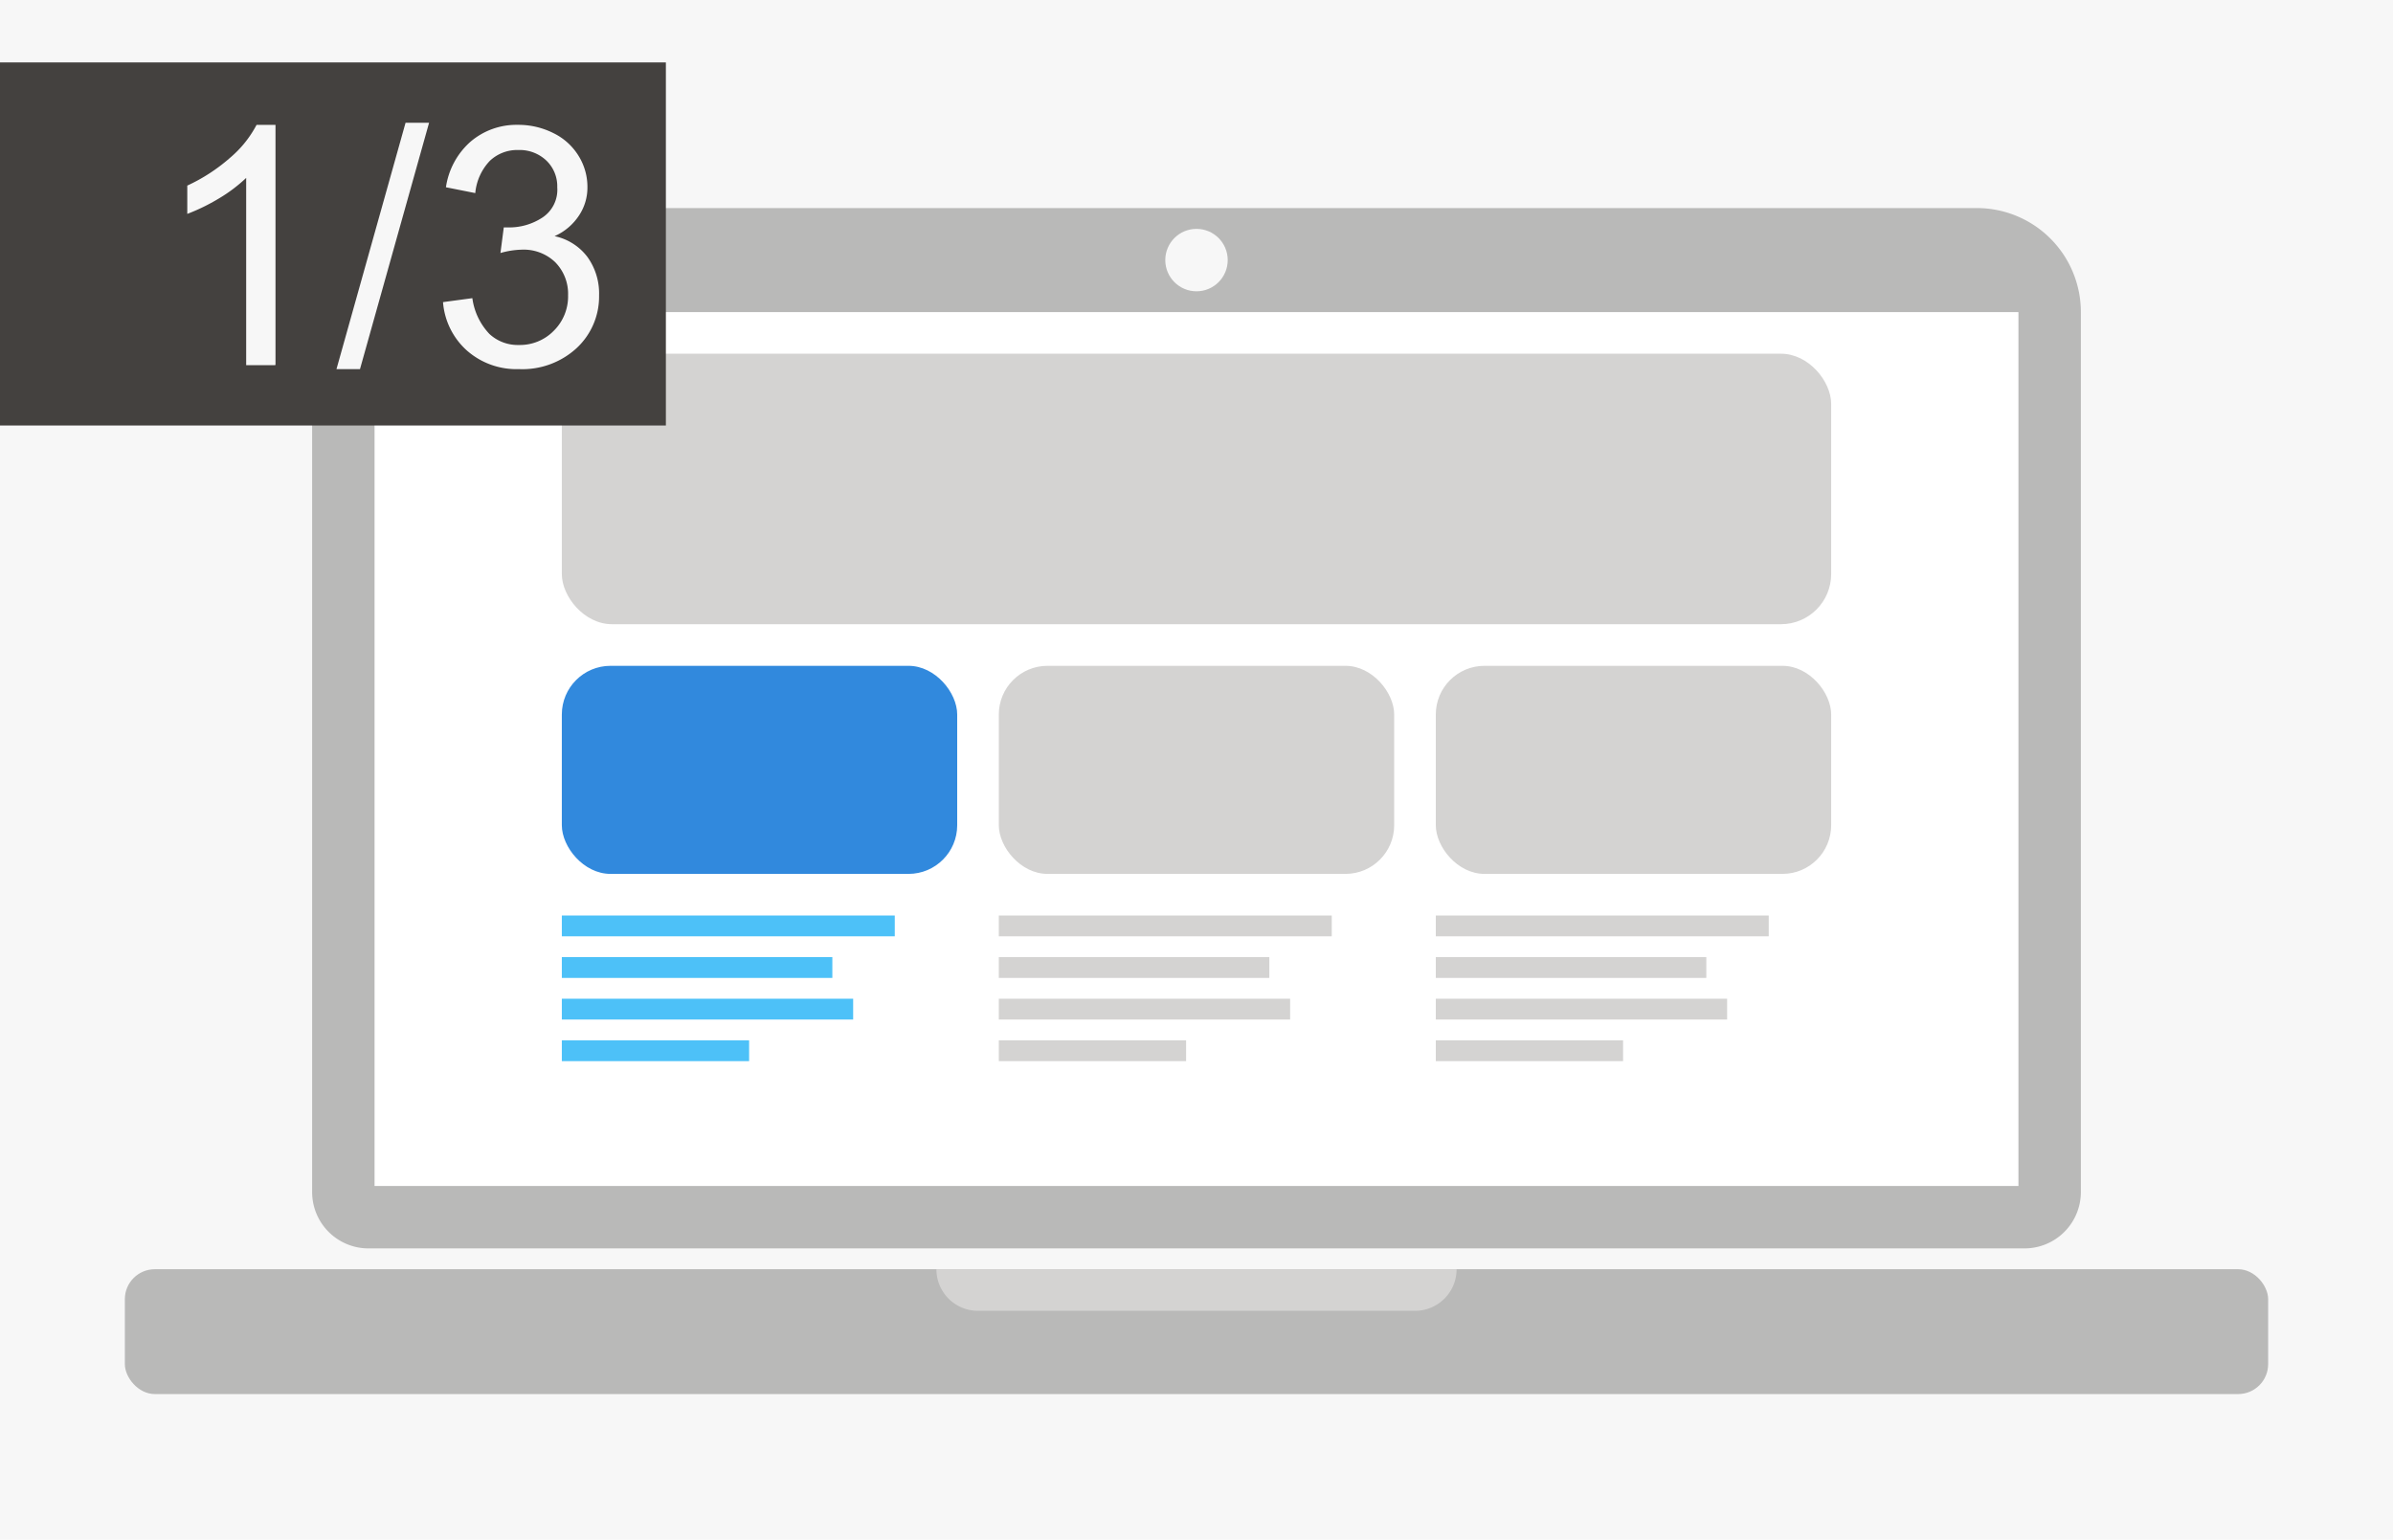 <svg id="Lag_1" data-name="Lag 1" xmlns="http://www.w3.org/2000/svg" viewBox="0 0 115 74"><defs><style>.cls-1{fill:#f7f7f7;}.cls-2{fill:#b9b9b8;}.cls-3{fill:#fff;}.cls-4{fill:#d4d3d2;}.cls-5{fill:#3189dd;}.cls-6{fill:#4dc1f8;}.cls-7{fill:#44413f;}</style></defs><title>DW</title><rect class="cls-1" width="115" height="74"/><path class="cls-2" d="M20,10H95a5,5,0,0,1,5,5V57.29A2.71,2.71,0,0,1,97.29,60H17.71A2.71,2.71,0,0,1,15,57.29V15a5,5,0,0,1,5-5Z"/><rect class="cls-2" x="6" y="61" width="103" height="6" rx="1.44" ry="1.44"/><rect class="cls-3" x="18" y="15" width="79" height="42"/><circle class="cls-1" cx="57.5" cy="12.5" r="1.5"/><path class="cls-4" d="M45,61H70a0,0,0,0,1,0,0v0a2,2,0,0,1-2,2H47a2,2,0,0,1-2-2v0A0,0,0,0,1,45,61Z"/><rect class="cls-5" x="27" y="32" width="19" height="10" rx="2.34" ry="2.34"/><rect class="cls-4" x="48" y="32" width="19" height="10" rx="2.34" ry="2.34"/><rect class="cls-4" x="69" y="32" width="19" height="10" rx="2.34" ry="2.34"/><rect class="cls-4" x="27" y="17" width="61" height="13" rx="2.41" ry="2.41"/><rect class="cls-6" x="27" y="44" width="16" height="1"/><rect class="cls-6" x="27" y="46" width="13" height="1"/><rect class="cls-6" x="27" y="48" width="14" height="1"/><rect class="cls-6" x="27" y="50" width="9" height="1"/><rect class="cls-4" x="48" y="44" width="16" height="1"/><rect class="cls-4" x="48" y="46" width="13" height="1"/><rect class="cls-4" x="48" y="48" width="14" height="1"/><rect class="cls-4" x="48" y="50" width="9" height="1"/><rect class="cls-4" x="69" y="44" width="16" height="1"/><rect class="cls-4" x="69" y="46" width="13" height="1"/><rect class="cls-4" x="69" y="48" width="14" height="1"/><rect class="cls-4" x="69" y="50" width="9" height="1"/><rect class="cls-7" y="3" width="32" height="17.45"/><path class="cls-1" d="M13.23,17.55H11.83v-9a7.29,7.29,0,0,1-1.33,1A9.41,9.41,0,0,1,9,10.28V8.92a8.5,8.5,0,0,0,2.06-1.34A5.29,5.29,0,0,0,12.33,6h0.91v11.5Z"/><path class="cls-1" d="M16.17,17.74L19.49,5.9h1.13L17.3,17.74H16.17Z"/><path class="cls-1" d="M21.29,14.52l1.41-.19a3.09,3.09,0,0,0,.82,1.72,2,2,0,0,0,1.42.53,2.27,2.27,0,0,0,1.68-.69,2.32,2.32,0,0,0,.68-1.7,2.16,2.16,0,0,0-.63-1.6A2.19,2.19,0,0,0,25.05,12a4,4,0,0,0-1,.16l0.16-1.23,0.23,0a2.9,2.9,0,0,0,1.62-.47A1.6,1.6,0,0,0,26.78,9a1.71,1.71,0,0,0-.52-1.28,1.86,1.86,0,0,0-1.35-.51,1.91,1.91,0,0,0-1.37.52,2.59,2.59,0,0,0-.7,1.55L21.43,9A3.62,3.62,0,0,1,22.6,6.82,3.39,3.39,0,0,1,24.87,6a3.75,3.75,0,0,1,1.73.4,2.91,2.91,0,0,1,1.21,1.1A2.82,2.82,0,0,1,28.23,9a2.42,2.42,0,0,1-.4,1.35,2.72,2.72,0,0,1-1.18,1,2.66,2.66,0,0,1,1.58,1,3,3,0,0,1,.56,1.85,3.38,3.38,0,0,1-1.09,2.54,3.85,3.85,0,0,1-2.77,1,3.6,3.6,0,0,1-2.5-.9A3.48,3.48,0,0,1,21.29,14.52Z"/></svg>